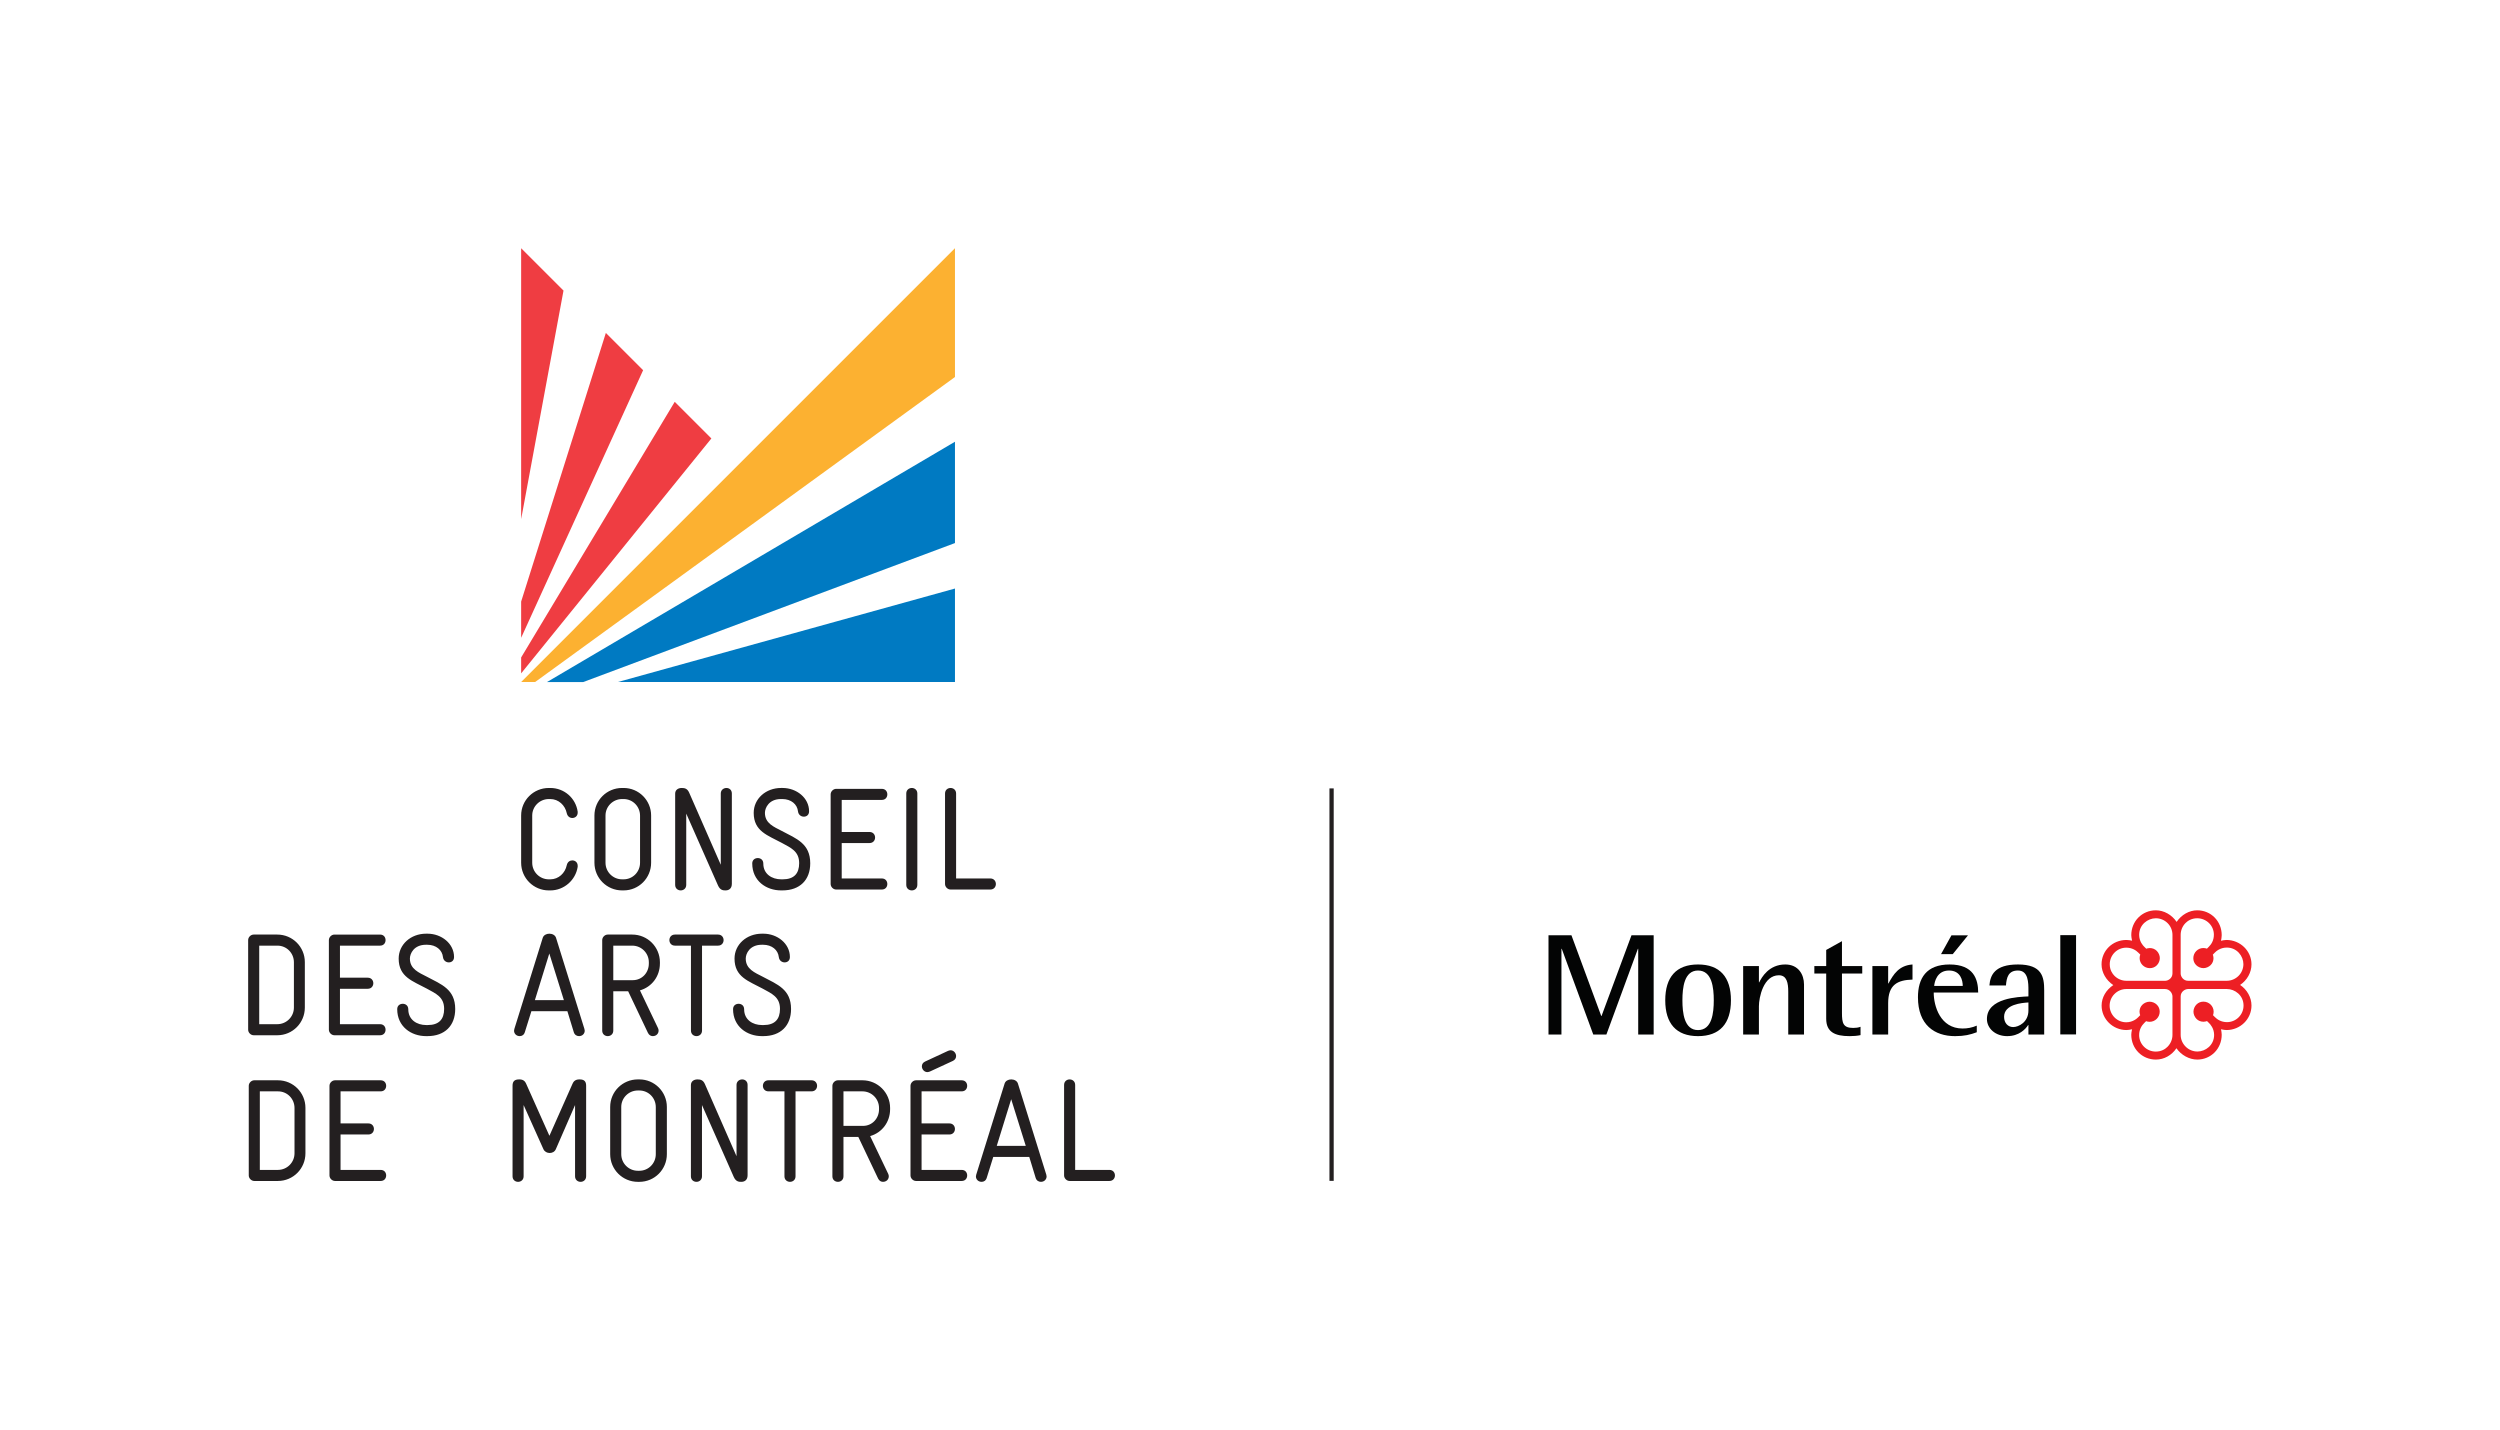 <svg clip-rule="evenodd" fill-rule="evenodd" stroke-linejoin="round" stroke-miterlimit="2" viewBox="0 0 2448 1400" xmlns="http://www.w3.org/2000/svg"><path d="m0.0 0h2447.502v1400.001h-2447.502z" fill="none" stroke-width="1"/><g fill-rule="nonzero"><path d="m1301.797 772.001h4.167v384.3h-4.167z" fill="#231f20" stroke-width="4.167"/><path d="m224.855 259.983v-63.663l9.955 9.953z" fill="#ef3d42" transform="matrix(4.167 0 0 4.167 -426.667 -575)"/><path d="m244.761 216.224 8.757 8.757-28.663 62.884v-8.509z" fill="#ef3d42" transform="matrix(4.167 0 0 4.167 -426.667 -575)"/><path d="m260.948 232.412 8.609 8.609-44.702 55.201v-3.741z" fill="#ef3d42" transform="matrix(4.167 0 0 4.167 -426.667 -575)"/><path d="m228.139 298.258h-3.284l101.946-101.945v30.268z" fill="#fcb131" transform="matrix(4.167 0 0 4.167 -426.667 -575)"/><path d="m230.935 298.261h8.512l87.353-32.66v-23.811z" fill="#007ac2" transform="matrix(4.167 0 0 4.167 -426.667 -575)"/><path d="m247.571 298.258h79.229v-21.971z" fill="#007ac2" transform="matrix(4.167 0 0 4.167 -426.667 -575)"/><path d="m364.391 414.204c0-.651-.446-1.301-1.301-1.301h-8.047v-19.964c0-.857-.651-1.301-1.302-1.301-.65 0-1.302.444-1.302 1.301v21.265c0 .685.618 1.301 1.302 1.301h9.349c.855 0 1.301-.651 1.301-1.301zm-20.956-6.951h-6.815l3.391-10.958zm4.896 7.19c0-.136-.034-.273-.068-.41l-6.677-21.436c-.206-.616-.857-.959-1.575-.959-.686 0-1.336.343-1.541.959l-6.678 21.436c-.034.137-.068.274-.068.41 0 .685.547 1.266 1.335 1.266.514 0 .993-.272 1.199-.923l1.541-4.931h8.458l1.506 4.931c.206.651.718.923 1.232.923.787 0 1.336-.581 1.336-1.266zm-18.662-.239c0-.651-.41-1.301-1.301-1.301h-9.416v-8.322h6.539c.857 0 1.301-.65 1.301-1.3 0-.651-.444-1.302-1.301-1.302h-6.539v-7.533h9.416c.891 0 1.301-.651 1.301-1.301 0-.651-.41-1.301-1.301-1.301h-10.718c-.684 0-1.301.615-1.301 1.301v21.059c0 .685.617 1.301 1.301 1.301h10.718c.891 0 1.301-.651 1.301-1.301zm-2.603-28.044c0-.685-.547-1.371-1.3-1.371-.171 0-.377.069-.582.138l-5.377 2.499c-.547.239-.787.685-.787 1.13 0 .685.547 1.37 1.301 1.37.172 0 .377-.068.582-.137l5.41-2.5c.514-.239.753-.684.753-1.129zm-18.112 12.498c0 2.157-1.61 3.903-3.768 3.903h-4.588v-8.115h4.452c2.156 0 3.904 1.746 3.904 3.904zm2.602 0v-.308c0-3.596-2.912-6.506-6.506-6.506h-5.754c-.684 0-1.301.615-1.301 1.301v21.264c0 .856.651 1.3 1.301 1.3.652 0 1.302-.444 1.302-1.3v-9.245h3.493l4.656 9.792c.274.549.72.753 1.131.753.822 0 1.369-.581 1.369-1.3 0-.171-.033-.376-.137-.582l-4.246-8.87c2.774-.786 4.692-3.286 4.692-6.299zm-17.156-5.513c0-.651-.444-1.301-1.301-1.301h-10.135c-.857 0-1.301.65-1.301 1.301 0 .65.444 1.301 1.301 1.301h3.766v19.963c0 .856.65 1.3 1.302 1.3.649 0 1.301-.444 1.301-1.3v-19.963h3.766c.857 0 1.301-.651 1.301-1.301zm-16.333 21.025v-21.231c0-.857-.615-1.301-1.266-1.301-.652 0-1.335.444-1.335 1.301v16.745l-7.432-16.95c-.41-.925-.992-1.096-1.746-1.096-.787 0-1.541.411-1.541 1.336v21.435c0 .856.65 1.3 1.302 1.3.651 0 1.3-.444 1.3-1.3v-16.745l7.465 16.882c.515 1.163 1.267 1.163 1.782 1.163.753 0 1.471-.409 1.471-1.539zm-21.571-4.966c0 2.158-1.712 3.904-3.87 3.904h-.342c-2.158 0-3.905-1.746-3.905-3.904v-11.094c0-2.123 1.747-3.869 3.905-3.869h.342c2.158 0 3.87 1.746 3.87 3.903zm2.601 0v-11.094c0-3.561-2.876-6.472-6.471-6.472h-.342c-3.596 0-6.506 2.877-6.506 6.472v11.094c0 3.596 2.91 6.505 6.506 6.505h.342c3.595 0 6.471-2.909 6.471-6.505zm-65.96 5c0-.651-.412-1.301-1.303-1.301h-9.416v-8.322h6.54c.856 0 1.302-.65 1.302-1.3 0-.651-.446-1.302-1.302-1.302h-6.54v-7.533h9.416c.891 0 1.303-.651 1.303-1.301 0-.651-.412-1.301-1.303-1.301h-10.716c-.686 0-1.303.615-1.303 1.301v21.059c0 .685.617 1.301 1.303 1.301h10.716c.891 0 1.303-.651 1.303-1.301zm-21.538-5.206c0 2.158-1.747 3.905-3.904 3.905h-4.246v-18.457h4.279c2.159 0 3.871 1.746 3.871 3.904zm2.567 0v-10.683c0-3.561-2.876-6.471-6.471-6.471h-5.548c-.685 0-1.3.615-1.3 1.301v21.059c0 .685.615 1.301 1.3 1.301h5.548c3.595 0 6.471-2.911 6.471-6.507z" fill="#231f20" transform="matrix(4.167 0 0 4.167 -426.667 -575)"/><path d="m288.281 375.099c0-4.657-3.253-5.787-6.677-7.602-1.849-.958-3.972-1.78-3.972-4.246 0-1.198.959-3.253 3.767-3.253h.309c2.088 0 3.526 1.233 3.697 2.911.104.822.753 1.233 1.37 1.233.65 0 1.234-.411 1.234-1.268 0-3.149-2.946-5.478-6.234-5.478h-.343c-3.593 0-6.436 2.534-6.436 5.855 0 4.349 3.321 5.274 6.608 7.055 2.123 1.164 4.075 1.951 4.075 4.759 0 2.431-1.198 3.801-3.869 3.801h-.342c-2.226 0-4.211-1.267-4.211-3.699 0-.889-.652-1.3-1.303-1.3-.65 0-1.301.411-1.301 1.267 0 4.073 3.253 6.334 6.779 6.334h.309c4.109 0 6.54-2.466 6.54-6.369zm-15.852-16.196c0-.652-.447-1.301-1.303-1.301h-10.135c-.856 0-1.301.649-1.301 1.301 0 .65.445 1.301 1.301 1.301h3.766v19.963c0 .856.651 1.301 1.303 1.301.65 0 1.3-.445 1.3-1.301v-19.963h3.766c.856 0 1.303-.651 1.303-1.301zm-17.567 5.512c0 2.158-1.61 3.904-3.767 3.904h-4.588v-8.115h4.451c2.157 0 3.904 1.746 3.904 3.904zm2.601 0v-.307c0-3.596-2.91-6.506-6.505-6.506h-5.753c-.685 0-1.301.616-1.301 1.301v21.264c0 .856.651 1.301 1.301 1.301.651 0 1.302-.445 1.302-1.301v-9.246h3.492l4.657 9.794c.274.548.719.753 1.13.753.822 0 1.37-.582 1.37-1.301 0-.171-.034-.377-.137-.583l-4.246-8.868c2.773-.787 4.69-3.287 4.69-6.301zm-48.102 10.684c0-4.657-3.253-5.787-6.677-7.602-1.849-.958-3.972-1.78-3.972-4.246 0-1.198.958-3.253 3.766-3.253h.308c2.089 0 3.527 1.233 3.699 2.911.102.822.753 1.233 1.369 1.233.651 0 1.233-.411 1.233-1.268 0-3.149-2.945-5.478-6.232-5.478h-.343c-3.595 0-6.437 2.534-6.437 5.855 0 4.349 3.321 5.274 6.609 7.055 2.123 1.164 4.075 1.951 4.075 4.759 0 2.431-1.199 3.801-3.87 3.801h-.342c-2.226 0-4.212-1.267-4.212-3.699 0-.889-.651-1.3-1.301-1.3-.651 0-1.301.411-1.301 1.267 0 4.073 3.253 6.334 6.779 6.334h.309c4.109 0 6.54-2.466 6.54-6.369zm-16.367 4.862c0-.65-.411-1.3-1.302-1.3h-9.416v-8.321h6.54c.856 0 1.301-.651 1.301-1.301 0-.651-.445-1.302-1.301-1.302h-6.54v-7.533h9.416c.891 0 1.302-.651 1.302-1.301 0-.652-.411-1.301-1.302-1.301h-10.717c-.685 0-1.302.616-1.302 1.301v21.058c0 .686.617 1.302 1.302 1.302h10.717c.891 0 1.302-.651 1.302-1.302zm-21.538-5.204c0 2.157-1.747 3.904-3.904 3.904h-4.246v-18.457h4.28c2.158 0 3.87 1.746 3.87 3.904zm2.568 0v-10.684c0-3.561-2.876-6.471-6.472-6.471h-5.547c-.685 0-1.301.616-1.301 1.301v21.058c0 .686.616 1.302 1.301 1.302h5.547c3.596 0 6.472-2.911 6.472-6.506z" fill="#231f20" transform="matrix(4.167 0 0 4.167 -426.667 -575)"/><path d="m336.413 345.719c0-.65-.445-1.301-1.301-1.301h-8.047v-19.962c0-.857-.65-1.302-1.301-1.302s-1.301.445-1.301 1.302v21.263c0 .685.616 1.302 1.301 1.302h9.348c.856 0 1.301-.65 1.301-1.302zm-18.456.206v-21.469c0-.857-.65-1.302-1.301-1.302-.65 0-1.302.445-1.302 1.302v21.469c0 .857.652 1.301 1.302 1.301.651 0 1.301-.444 1.301-1.301zm-7.053-.206c0-.65-.411-1.301-1.302-1.301h-9.416v-8.321h6.539c.857 0 1.303-.65 1.303-1.301 0-.65-.446-1.3-1.303-1.3h-6.539v-7.534h9.416c.891 0 1.302-.651 1.302-1.301 0-.651-.411-1.302-1.302-1.302h-10.716c-.686 0-1.302.617-1.302 1.302v21.058c0 .685.616 1.302 1.302 1.302h10.716c.891 0 1.302-.65 1.302-1.302zm-18.114-4.862c0-4.656-3.253-5.787-6.677-7.602-1.849-.959-3.971-1.78-3.971-4.246 0-1.198.958-3.253 3.766-3.253h.308c2.09 0 3.527 1.234 3.698 2.911.103.823.753 1.233 1.37 1.233.651 0 1.233-.41 1.233-1.267 0-3.151-2.945-5.479-6.233-5.479h-.342c-3.595 0-6.438 2.534-6.438 5.855 0 4.349 3.322 5.274 6.609 7.054 2.123 1.164 4.075 1.952 4.075 4.761 0 2.43-1.199 3.8-3.869 3.8h-.344c-2.225 0-4.211-1.267-4.211-3.699 0-.889-.65-1.301-1.301-1.301-.65 0-1.301.412-1.301 1.267 0 4.075 3.253 6.335 6.78 6.335h.308c4.108 0 6.54-2.465 6.54-6.369zm-18.421 4.828v-21.229c0-.857-.617-1.302-1.267-1.302-.651 0-1.335.445-1.335 1.302v16.744l-7.431-16.95c-.411-.924-.993-1.096-1.747-1.096-.787 0-1.541.411-1.541 1.336v21.435c0 .857.651 1.301 1.302 1.301.65 0 1.301-.444 1.301-1.301v-16.745l7.465 16.882c.513 1.164 1.268 1.164 1.779 1.164.754 0 1.474-.411 1.474-1.541zm-21.572-4.965c0 2.157-1.713 3.904-3.87 3.904h-.342c-2.157 0-3.904-1.747-3.904-3.904v-11.094c0-2.123 1.747-3.87 3.904-3.87h.342c2.157 0 3.87 1.747 3.87 3.905zm2.602 0v-11.094c0-3.562-2.876-6.472-6.472-6.472h-.342c-3.596 0-6.506 2.876-6.506 6.472v11.094c0 3.595 2.91 6.506 6.506 6.506h.342c3.596 0 6.472-2.911 6.472-6.506z" fill="#231f20" transform="matrix(4.167 0 0 4.167 -426.667 -575)"/><path d="m240.128 414.41v-21.265c0-.925-.343-1.507-1.507-1.507h-.103c-.958 0-1.369.514-1.575.993l-5.444 12.259-5.479-12.259c-.205-.479-.616-.993-1.541-.993h-.102c-1.199 0-1.541.582-1.541 1.507v21.265c0 .855.65 1.3 1.301 1.3s1.301-.445 1.301-1.3v-16.745l4.657 10.375c.274.582.856.89 1.472.89.583 0 1.165-.274 1.439-.89l4.52-10.375v16.745c0 .855.65 1.3 1.301 1.3.65 0 1.301-.445 1.301-1.3z" fill="#231f20" transform="matrix(4.167 0 0 4.167 -426.667 -575)"/><path d="m234.898 373.01h-6.814l3.39-10.957zm4.897 7.192c0-.138-.034-.275-.068-.412l-6.678-21.435c-.205-.616-.856-.959-1.575-.959-.685 0-1.335.343-1.54.959l-6.678 21.435c-.034.137-.068.274-.068.412 0 .684.547 1.266 1.335 1.266.515 0 .994-.273 1.198-.925l1.541-4.929h8.458l1.507 4.929c.205.652.719.925 1.233.925.787 0 1.335-.582 1.335-1.266z" fill="#231f20" transform="matrix(4.167 0 0 4.167 -426.667 -575)"/><path d="m238.142 341.679v-.24c0-.822-.617-1.267-1.268-1.267-.548 0-1.129.343-1.301 1.13-.377 1.849-1.918 3.322-3.87 3.322h-.342c-2.157 0-3.904-1.747-3.904-3.904v-11.094c0-2.123 1.747-3.87 3.904-3.87h.342c1.952 0 3.493 1.473 3.87 3.322.172.753.719 1.13 1.301 1.13.651 0 1.268-.445 1.268-1.267v-.206c-.446-3.184-3.151-5.581-6.439-5.581h-.342c-3.594 0-6.506 2.876-6.506 6.472v11.094c0 3.596 2.912 6.506 6.506 6.506h.342c3.253 0 5.96-2.431 6.439-5.547z" fill="#231f20" transform="matrix(4.167 0 0 4.167 -426.667 -575)"/><path d="m466.272 357.766h5.39l7.003 18.97h.073l7.04-18.97h5.207v23.332h-3.631v-20.153h-.073l-7.406 20.153h-3.08l-7.407-20.153h-.074v20.153h-3.042z" fill="#030404" transform="matrix(4.167 0 0 4.167 -426.667 -575)"/><path d="m501.407 380.05c3.301 0 3.704-4.059 3.704-7.001 0-2.94-.403-6.999-3.704-6.999-3.262 0-3.666 4.059-3.666 6.999 0 2.942.404 7.001 3.666 7.001zm-7.699-7.001c0-5.443 2.568-8.419 7.699-8.419 5.134 0 7.738 2.976 7.738 8.419 0 5.445-2.604 8.42-7.738 8.42-5.131 0-7.699-2.975-7.699-8.42z" fill="#030404" transform="matrix(4.167 0 0 4.167 -426.667 -575)"/><path d="m512.015 365.002h3.703v3.821h.073c.587-1.184 2.274-4.193 6.123-4.193 3.081 0 4.401 2.368 4.401 4.701v11.767h-3.705v-10.078c0-2.028-.329-3.853-2.198-3.853-3.667 0-4.694 5.274-4.694 7.269v6.662h-3.703z" fill="#030404" transform="matrix(4.167 0 0 4.167 -426.667 -575)"/><path d="m539.598 381.232c-.734.17-1.724.238-2.567.238-3.483 0-5.5-.981-5.5-4.092v-10.618h-2.786v-1.758h2.786v-3.787l3.704-2.063v5.85h4.766v1.758h-4.766v9.265c0 2.367.256 3.517 2.639 3.517.588 0 1.211-.068 1.724-.27z" fill="#030404" transform="matrix(4.167 0 0 4.167 -426.667 -575)"/><path d="m542.385 365.002h3.703v4.092h.073c1.173-2.164 2.457-4.226 5.647-4.464v3.551c-3.557.102-5.72 1.218-5.72 5.544v7.373h-3.703z" fill="#030404" transform="matrix(4.167 0 0 4.167 -426.667 -575)"/><path d="m560.961 357.781h3.887l-3.58 4.415h-2.751zm2.654 11.887c0-1.25-.478-3.618-3.227-3.618-2.861 0-3.411 2.706-3.485 3.618zm3.298 10.888c-1.539.574-2.896.914-5.096.914-4.84 0-8.727-2.638-8.727-9.13 0-4.464 1.944-7.71 7.443-7.71 5.648 0 6.711 3.484 6.711 6.594h-10.45c0 3.179 1.54 8.453 6.782 8.453 1.138 0 2.237-.202 3.337-.677z" fill="#030404" transform="matrix(4.167 0 0 4.167 -426.667 -575)"/><path d="m579.05 373.557c-1.539.102-5.72.405-5.72 3.382 0 1.453.917 2.4 2.127 2.4 1.284 0 3.593-1.15 3.593-3.89zm0 5.309h-.073c-.587.946-2.127 2.603-4.914 2.603-2.749 0-4.765-1.792-4.765-4.024 0-4.97 7.443-5.207 9.752-5.309v-1.419c0-1.758 0-4.667-2.456-4.667-2.274 0-2.678 1.623-2.824 3.517h-3.886c.184-2.4 1.209-4.937 6.71-4.937 5.683 0 6.16 2.942 6.16 6.087v10.381h-3.704z" fill="#030404" transform="matrix(4.167 0 0 4.167 -426.667 -575)"/><path d="m2017.447 915.693h15.429v97.217h-15.429z" fill="#030404" stroke-width="4.167"/><path d="m616.003 383.946c-.74-.734-1.176-1.717-1.177-2.767v-9.047c.001-1.119 1.035-1.733 1.739-1.734h9.116c1.883-.001 3.916 1.475 3.92 3.882.003 2.146-1.739 3.896-3.884 3.9-1.379.001-2.303-.638-2.834-1.174-.002-.001-.348-.343-.458-.455.074-.204.15-.465.15-.829v-.001c0-1.295-1.07-2.351-2.388-2.356-.633-.002-1.196.225-1.634.658-.449.444-.718 1.082-.72 1.706 0 .603.277 1.254.721 1.698.435.433 1.006.661 1.655.66.356-.001.653-.1.808-.155.081.08.469.455.469.455.282.266 1.199 1.248 1.201 2.798v.005c0 2.402-2.029 3.894-3.91 3.896-1.044.003-2.031-.403-2.774-1.14zm-16.699-6.85c-.743-.738-1.17-1.748-1.172-2.773-.002-1.042.404-2.023 1.145-2.762.738-.738 1.722-1.161 2.778-1.163h9.085c1.123.002 1.756 1.017 1.758 1.717v9.083c.001 1.029-.431 2.044-1.174 2.785-.508.509-1.397 1.116-2.742 1.117-2.156.003-3.912-1.731-3.915-3.866v-.006c0-1.367.641-2.287 1.178-2.819.001 0 .346-.344.455-.455.207.074.468.151.833.152 1.304 0 2.362-1.067 2.368-2.38.001-.631-.226-1.194-.661-1.631-.445-.446-1.086-.713-1.712-.715-.604 0-1.259.273-1.705.716-.434.434-.666 1.002-.666 1.646v.004c0 .352.103.651.159.805-.082.082-.459.47-.459.47-.264.28-1.254 1.191-2.808 1.193-1.043.004-2.016-.395-2.745-1.118zm15.522-19.424c-.003-1.028.405-2.042 1.146-2.783.508-.509 1.401-1.116 2.744-1.119 1.035 0 2.054.419 2.788 1.151.725.72 1.126 1.685 1.126 2.717v.005c0 1.37-.638 2.288-1.176 2.817-.001.001-.345.345-.456.457-.203-.074-.467-.151-.833-.152-1.298-.001-2.36 1.068-2.367 2.38-.001.631.226 1.195.664 1.631.446.447 1.083.714 1.71.716h.003c.608 0 1.257-.276 1.701-.719.436-.43.664-.998.664-1.644v-.004c0-.352-.102-.651-.154-.806.078-.08.456-.468.456-.468.267-.281 1.253-1.192 2.807-1.194 2.415-.005 3.914 2.016 3.919 3.892.001 1.04-.406 2.022-1.146 2.762-.737.737-1.724 1.152-2.78 1.153h-9.08c-1.123-.001-1.735-1.009-1.736-1.71zm-8.554 2.8-.001-.001c-.282-.264-1.196-1.246-1.198-2.797v-.009c0-2.399 2.025-3.889 3.906-3.893 1.046-.002 2.029.403 2.772 1.139.741.735 1.145 1.719 1.147 2.77v9.046c-.001 1.118-.998 1.737-1.7 1.737h-9.123c-1.032.004-2.05-.415-2.794-1.153-.511-.507-1.121-1.393-1.122-2.733-.002-1.03.418-2.042 1.154-2.775.725-.723 1.691-1.121 2.726-1.123 1.378-.001 2.303.637 2.836 1.173 0 0 .346.343.46.453-.078.202-.155.466-.155.83 0 1.296 1.073 2.354 2.389 2.36.634.003 1.2-.228 1.641-.663.448-.445.717-1.081.717-1.704 0-.603-.274-1.253-.719-1.697-.437-.434-1.009-.662-1.659-.662-.355.001-.651.103-.81.156-.08-.078-.467-.454-.467-.454zm7.606-5.845c-1.134-1.68-2.988-2.724-4.879-2.724-3.241 0-5.78 2.563-5.78 5.836 0 .314.067.754.189 1.302-.297-.063-.855-.168-1.315-.168-3.285 0-5.86 2.518-5.86 5.732 0 1.891 1.058 3.739 2.762 4.87-1.719 1.146-2.748 2.93-2.748 4.807 0 3.175 2.629 5.757 5.862 5.757.395 0 .875-.092 1.29-.183-.115.526-.18.969-.18 1.288 0 3.272 2.539 5.836 5.78 5.836 1.92 0 3.711-.998 4.834-2.669 1.082 1.6 3.023 2.669 4.885 2.669 3.228 0 5.753-2.564 5.753-5.836 0-.426-.092-.938-.167-1.288.551.117.991.183 1.305.183 3.231 0 5.859-2.582 5.859-5.757 0-1.895-1.023-3.734-2.676-4.842 1.653-1.107 2.676-2.941 2.676-4.839 0-3.158-2.641-5.731-5.886-5.731-.407 0-.898.103-1.281.186.064-.299.17-.864.17-1.317 0-3.273-2.525-5.836-5.753-5.836-1.88 0-3.714 1.043-4.84 2.724z" fill="#ed1f24" transform="matrix(4.167 0 0 4.167 -426.667 -575)"/></g></svg>